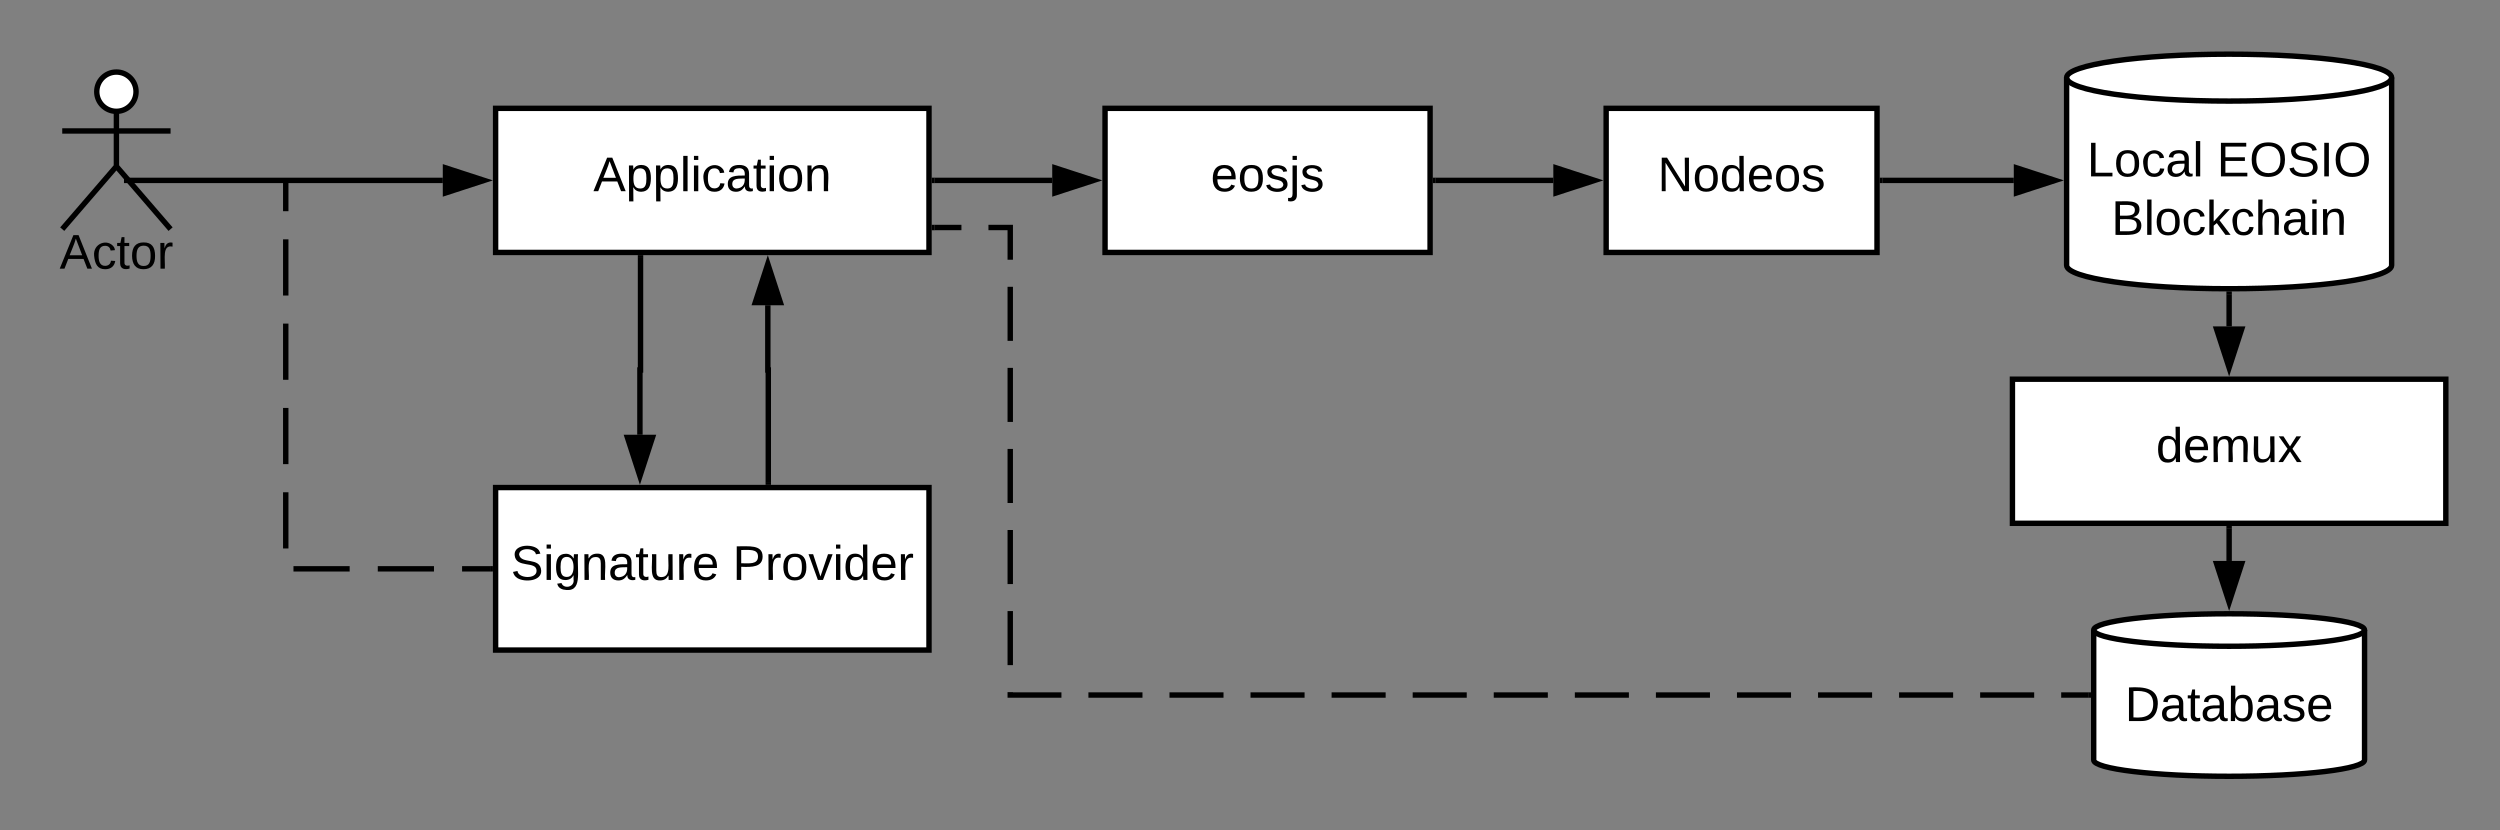 <svg xmlns="http://www.w3.org/2000/svg" xmlns:xlink="http://www.w3.org/1999/xlink" xmlns:lucid="lucid" width="922.98" height="306.6"><rect width="100%" height="100%" fill="#808080" stroke="none"/><g transform="translate(-77.025 -200)" lucid:page-tab-id="wGHeVJtQPwIP"><path d="M670 240h100v53.2H670z" stroke="#000" stroke-width="2" fill="#fff"/><use xlink:href="#a" transform="translate(689.025 270.6)"/><path d="M820 340h160v53.2H820z" stroke="#000" stroke-width="2" fill="#fff"/><use xlink:href="#b" transform="translate(873.025 370.6)"/><path d="M950 480.6c0 3.3-22.4 6-50 6s-50-2.7-50-6v-48c0-3.3 22.4-6 50-6s50 2.7 50 6z" stroke="#000" stroke-width="2" fill="#fff"/><path d="M950 432.6c0 3.3-22.4 6-50 6s-50-2.7-50-6" stroke="#000" stroke-width="2" fill="none"/><use xlink:href="#c" transform="translate(861.525 466.2)"/><path d="M772 266.6h48.5" stroke="#000" stroke-width="2" fill="none"/><path d="M772.03 267.6H771v-2h1.03z"/><path d="M835.77 266.6l-14.27 4.64v-9.28z" stroke="#000" stroke-width="2"/><path d="M900 308.6v11.9" stroke="#000" stroke-width="2" fill="none"/><path d="M900 307.6l1-.03v1.06h-2v-1.07z"/><path d="M900 335.76l-4.64-14.26h9.28z" stroke="#000" stroke-width="2"/><path d="M485 240h120v53.2H485z" stroke="#000" stroke-width="2" fill="#fff"/><use xlink:href="#d" transform="translate(524.025 270.6)"/><path d="M127.25 233.85c0 4-3.25 7.25-7.25 7.25s-7.25-3.25-7.25-7.25 3.25-7.25 7.25-7.25 7.25 3.25 7.25 7.25z" stroke="#000" stroke-width="2" fill="#fff"/><path d="M100 226.6h40v58h-40z" fill="none"/><path d="M120 241.1v20.3l20 23.2m-20-23.2l-20 23.2m0-36.25h40" stroke="#000" stroke-width="2" fill="none"/><use xlink:href="#e" transform="translate(99.025 299.2)"/><path d="M607 266.6h43.5" stroke="#000" stroke-width="2" fill="none"/><path d="M607.03 267.6H606v-2h1.03z"/><path d="M665.76 266.6l-14.26 4.64v-9.28z" stroke="#000" stroke-width="2"/><path d="M126.8 266.6h113.7m-113.67 0h-4.03" stroke="#000" stroke-width="2" fill="none"/><path d="M255.76 266.6l-14.26 4.64v-9.28z" stroke="#000" stroke-width="2"/><path d="M260 380h160v60H260z" stroke="#000" stroke-width="2" fill="#fff"/><use xlink:href="#f" transform="translate(265.625 414.1)"/><use xlink:href="#g" transform="translate(347.525 414.1)"/><path d="M960 297.94c0 4.78-26.86 8.66-60 8.66s-60-3.88-60-8.66v-69.28c0-4.78 26.86-8.66 60-8.66s60 3.88 60 8.66z" stroke="#000" stroke-width="2" fill="#fff"/><path d="M960 228.66c0 4.78-26.86 8.66-60 8.66s-60-3.88-60-8.66" stroke="#000" stroke-width="2" fill="none"/><use xlink:href="#h" transform="translate(847.525 265.12)"/><use xlink:href="#i" transform="translate(895.475 265.12)"/><use xlink:href="#j" transform="translate(856.55 286.72)"/><path d="M900 395.2v11.9" stroke="#000" stroke-width="2" fill="none"/><path d="M901 395.23h-2v-1.03h2z"/><path d="M900 422.36l-4.64-14.26h9.28z" stroke="#000" stroke-width="2"/><path d="M260 240h160v53.2H260z" stroke="#000" stroke-width="2" fill="#fff"/><use xlink:href="#k" transform="translate(296.075 270.6)"/><path d="M422 266.6h43.5" stroke="#000" stroke-width="2" fill="none"/><path d="M422.03 267.6H421v-2h1.03z"/><path d="M480.76 266.6l-14.26 4.64v-9.28z" stroke="#000" stroke-width="2"/><path d="M313.5 295.2v41.4h-.22v23.9" stroke="#000" stroke-width="2" fill="none"/><path d="M314.5 295.23h-2v-1.03h2z"/><path d="M313.28 375.76l-4.63-14.26h9.27z" stroke="#000" stroke-width="2"/><path d="M360.67 378v-41.4h-.17v-23.9" stroke="#000" stroke-width="2" fill="none"/><path d="M361.67 379h-2v-1.03h2z"/><path d="M360.5 297.44l4.64 14.26h-9.28z" stroke="#000" stroke-width="2"/><path d="M422 284h28v172.6h398" fill="none"/><path d="M422 284h9.98m9.97 0H450v11.9m0 9.98v19.96m0 9.97v19.97m0 9.97v19.96m0 9.97v19.96m0 9.97v19.96m0 9.97v1.07h18.9m9.96 0h19.96m9.97 0h19.95m9.97 0h19.96m9.97 0h19.96m9.98 0h19.96m9.97 0h19.97m9.97 0h19.96m9.97 0h19.96m9.97 0h19.96m9.97 0h19.96m9.96 0h19.96m9.97 0h19.95m9.97 0H848" stroke="#000" stroke-width="2" fill="none"/><path d="M422.03 285H421v-2h1.03zM849 457.6h-1.03v-2H849z"/><path d="M182.52 267.6V410H258" fill="none"/><path d="M182.52 267.6v10.38m0 10.37v20.75m0 10.38v20.75m0 10.37v20.75m0 10.38v20.75m2.85 7.52h20.75m10.38 0h20.75m10.37 0H258m-75.48-142.37v-1.03" stroke="#000" stroke-width="2" fill="none"/><path d="M259 411h-1.03v-2H259z"/><defs><path d="M190 0L58-211 59 0H30v-248h39L202-35l-2-213h31V0h-41" id="l"/><path d="M100-194c62-1 85 37 85 99 1 63-27 99-86 99S16-35 15-95c0-66 28-99 85-99zM99-20c44 1 53-31 53-75 0-43-8-75-51-75s-53 32-53 75 10 74 51 75" id="m"/><path d="M85-194c31 0 48 13 60 33l-1-100h32l1 261h-30c-2-10 0-23-3-31C134-8 116 4 85 4 32 4 16-35 15-94c0-66 23-100 70-100zm9 24c-40 0-46 34-46 75 0 40 6 74 45 74 42 0 51-32 51-76 0-42-9-74-50-73" id="n"/><path d="M100-194c63 0 86 42 84 106H49c0 40 14 67 53 68 26 1 43-12 49-29l28 8c-11 28-37 45-77 45C44 4 14-33 15-96c1-61 26-98 85-98zm52 81c6-60-76-77-97-28-3 7-6 17-6 28h103" id="o"/><path d="M135-143c-3-34-86-38-87 0 15 53 115 12 119 90S17 21 10-45l28-5c4 36 97 45 98 0-10-56-113-15-118-90-4-57 82-63 122-42 12 7 21 19 24 35" id="p"/><g id="a"><use transform="scale(.05)" xlink:href="#l"/><use transform="translate(12.95) scale(.05)" xlink:href="#m"/><use transform="translate(22.95) scale(.05)" xlink:href="#n"/><use transform="translate(32.95) scale(.05)" xlink:href="#o"/><use transform="translate(42.95) scale(.05)" xlink:href="#m"/><use transform="translate(52.95) scale(.05)" xlink:href="#p"/></g><path d="M210-169c-67 3-38 105-44 169h-31v-121c0-29-5-50-35-48C34-165 62-65 56 0H25l-1-190h30c1 10-1 24 2 32 10-44 99-50 107 0 11-21 27-35 58-36 85-2 47 119 55 194h-31v-121c0-29-5-49-35-48" id="q"/><path d="M84 4C-5 8 30-112 23-190h32v120c0 31 7 50 39 49 72-2 45-101 50-169h31l1 190h-30c-1-10 1-25-2-33-11 22-28 36-60 37" id="r"/><path d="M141 0L90-78 38 0H4l68-98-65-92h35l48 74 47-74h35l-64 92 68 98h-35" id="s"/><g id="b"><use transform="scale(.05)" xlink:href="#n"/><use transform="translate(10) scale(.05)" xlink:href="#o"/><use transform="translate(20) scale(.05)" xlink:href="#q"/><use transform="translate(34.95) scale(.05)" xlink:href="#r"/><use transform="translate(44.95) scale(.05)" xlink:href="#s"/></g><path d="M30-248c118-7 216 8 213 122C240-48 200 0 122 0H30v-248zM63-27c89 8 146-16 146-99s-60-101-146-95v194" id="t"/><path d="M141-36C126-15 110 5 73 4 37 3 15-17 15-53c-1-64 63-63 125-63 3-35-9-54-41-54-24 1-41 7-42 31l-33-3c5-37 33-52 76-52 45 0 72 20 72 64v82c-1 20 7 32 28 27v20c-31 9-61-2-59-35zM48-53c0 20 12 33 32 33 41-3 63-29 60-74-43 2-92-5-92 41" id="u"/><path d="M59-47c-2 24 18 29 38 22v24C64 9 27 4 27-40v-127H5v-23h24l9-43h21v43h35v23H59v120" id="v"/><path d="M115-194c53 0 69 39 70 98 0 66-23 100-70 100C84 3 66-7 56-30L54 0H23l1-261h32v101c10-23 28-34 59-34zm-8 174c40 0 45-34 45-75 0-40-5-75-45-74-42 0-51 32-51 76 0 43 10 73 51 73" id="w"/><g id="c"><use transform="scale(.05)" xlink:href="#t"/><use transform="translate(12.95) scale(.05)" xlink:href="#u"/><use transform="translate(22.95) scale(.05)" xlink:href="#v"/><use transform="translate(27.95) scale(.05)" xlink:href="#u"/><use transform="translate(37.95) scale(.05)" xlink:href="#w"/><use transform="translate(47.95) scale(.05)" xlink:href="#u"/><use transform="translate(57.95) scale(.05)" xlink:href="#p"/><use transform="translate(66.95) scale(.05)" xlink:href="#o"/></g><path d="M24-231v-30h32v30H24zM-9 49c24 4 33-6 33-30v-209h32V24c2 40-23 58-65 49V49" id="x"/><g id="d"><use transform="scale(.05)" xlink:href="#o"/><use transform="translate(10) scale(.05)" xlink:href="#m"/><use transform="translate(20) scale(.05)" xlink:href="#p"/><use transform="translate(29) scale(.05)" xlink:href="#x"/><use transform="translate(32.95) scale(.05)" xlink:href="#p"/></g><path d="M205 0l-28-72H64L36 0H1l101-248h38L239 0h-34zm-38-99l-47-123c-12 45-31 82-46 123h93" id="y"/><path d="M96-169c-40 0-48 33-48 73s9 75 48 75c24 0 41-14 43-38l32 2c-6 37-31 61-74 61-59 0-76-41-82-99-10-93 101-131 147-64 4 7 5 14 7 22l-32 3c-4-21-16-35-41-35" id="z"/><path d="M114-163C36-179 61-72 57 0H25l-1-190h30c1 12-1 29 2 39 6-27 23-49 58-41v29" id="A"/><g id="e"><use transform="scale(.05)" xlink:href="#y"/><use transform="translate(12) scale(.05)" xlink:href="#z"/><use transform="translate(21) scale(.05)" xlink:href="#v"/><use transform="translate(26) scale(.05)" xlink:href="#m"/><use transform="translate(36) scale(.05)" xlink:href="#A"/></g><path d="M185-189c-5-48-123-54-124 2 14 75 158 14 163 119 3 78-121 87-175 55-17-10-28-26-33-46l33-7c5 56 141 63 141-1 0-78-155-14-162-118-5-82 145-84 179-34 5 7 8 16 11 25" id="B"/><path d="M24-231v-30h32v30H24zM24 0v-190h32V0H24" id="C"/><path d="M177-190C167-65 218 103 67 71c-23-6-38-20-44-43l32-5c15 47 100 32 89-28v-30C133-14 115 1 83 1 29 1 15-40 15-95c0-56 16-97 71-98 29-1 48 16 59 35 1-10 0-23 2-32h30zM94-22c36 0 50-32 50-73 0-42-14-75-50-75-39 0-46 34-46 75s6 73 46 73" id="D"/><path d="M117-194c89-4 53 116 60 194h-32v-121c0-31-8-49-39-48C34-167 62-67 57 0H25l-1-190h30c1 10-1 24 2 32 11-22 29-35 61-36" id="E"/><g id="f"><use transform="scale(.05)" xlink:href="#B"/><use transform="translate(12) scale(.05)" xlink:href="#C"/><use transform="translate(15.95) scale(.05)" xlink:href="#D"/><use transform="translate(25.95) scale(.05)" xlink:href="#E"/><use transform="translate(35.95) scale(.05)" xlink:href="#u"/><use transform="translate(45.95) scale(.05)" xlink:href="#v"/><use transform="translate(50.95) scale(.05)" xlink:href="#r"/><use transform="translate(60.95) scale(.05)" xlink:href="#A"/><use transform="translate(66.9) scale(.05)" xlink:href="#o"/></g><path d="M30-248c87 1 191-15 191 75 0 78-77 80-158 76V0H30v-248zm33 125c57 0 124 11 124-50 0-59-68-47-124-48v98" id="F"/><path d="M108 0H70L1-190h34L89-25l56-165h34" id="G"/><g id="g"><use transform="scale(.05)" xlink:href="#F"/><use transform="translate(12) scale(.05)" xlink:href="#A"/><use transform="translate(17.95) scale(.05)" xlink:href="#m"/><use transform="translate(27.95) scale(.05)" xlink:href="#G"/><use transform="translate(36.95) scale(.05)" xlink:href="#C"/><use transform="translate(40.9) scale(.05)" xlink:href="#n"/><use transform="translate(50.9) scale(.05)" xlink:href="#o"/><use transform="translate(60.9) scale(.05)" xlink:href="#A"/></g><path d="M30 0v-248h33v221h125V0H30" id="H"/><path d="M24 0v-261h32V0H24" id="I"/><g id="h"><use transform="scale(.05)" xlink:href="#H"/><use transform="translate(10) scale(.05)" xlink:href="#m"/><use transform="translate(20) scale(.05)" xlink:href="#z"/><use transform="translate(29) scale(.05)" xlink:href="#u"/><use transform="translate(39) scale(.05)" xlink:href="#I"/></g><path d="M30 0v-248h187v28H63v79h144v27H63v87h162V0H30" id="J"/><path d="M140-251c81 0 123 46 123 126C263-46 219 4 140 4 59 4 17-45 17-125s42-126 123-126zm0 227c63 0 89-41 89-101s-29-99-89-99c-61 0-89 39-89 99S79-25 140-24" id="K"/><path d="M33 0v-248h34V0H33" id="L"/><g id="i"><use transform="scale(.05)" xlink:href="#J"/><use transform="translate(12) scale(.05)" xlink:href="#K"/><use transform="translate(26) scale(.05)" xlink:href="#B"/><use transform="translate(38) scale(.05)" xlink:href="#L"/><use transform="translate(43) scale(.05)" xlink:href="#K"/></g><path d="M160-131c35 5 61 23 61 61C221 17 115-2 30 0v-248c76 3 177-17 177 60 0 33-19 50-47 57zm-97-11c50-1 110 9 110-42 0-47-63-36-110-37v79zm0 115c55-2 124 14 124-45 0-56-70-42-124-44v89" id="M"/><path d="M143 0L79-87 56-68V0H24v-261h32v163l83-92h37l-77 82L181 0h-38" id="N"/><path d="M106-169C34-169 62-67 57 0H25v-261h32l-1 103c12-21 28-36 61-36 89 0 53 116 60 194h-32v-121c2-32-8-49-39-48" id="O"/><g id="j"><use transform="scale(.05)" xlink:href="#M"/><use transform="translate(12) scale(.05)" xlink:href="#I"/><use transform="translate(15.95) scale(.05)" xlink:href="#m"/><use transform="translate(25.95) scale(.05)" xlink:href="#z"/><use transform="translate(34.95) scale(.05)" xlink:href="#N"/><use transform="translate(43.95) scale(.05)" xlink:href="#z"/><use transform="translate(52.95) scale(.05)" xlink:href="#O"/><use transform="translate(62.95) scale(.05)" xlink:href="#u"/><use transform="translate(72.95) scale(.05)" xlink:href="#C"/><use transform="translate(76.9) scale(.05)" xlink:href="#E"/></g><path d="M115-194c55 1 70 41 70 98S169 2 115 4C84 4 66-9 55-30l1 105H24l-1-265h31l2 30c10-21 28-34 59-34zm-8 174c40 0 45-34 45-75s-6-73-45-74c-42 0-51 32-51 76 0 43 10 73 51 73" id="P"/><g id="k"><use transform="scale(.05)" xlink:href="#y"/><use transform="translate(12) scale(.05)" xlink:href="#P"/><use transform="translate(22) scale(.05)" xlink:href="#P"/><use transform="translate(32) scale(.05)" xlink:href="#I"/><use transform="translate(35.95) scale(.05)" xlink:href="#C"/><use transform="translate(39.9) scale(.05)" xlink:href="#z"/><use transform="translate(48.9) scale(.05)" xlink:href="#u"/><use transform="translate(58.9) scale(.05)" xlink:href="#v"/><use transform="translate(63.9) scale(.05)" xlink:href="#C"/><use transform="translate(67.85) scale(.05)" xlink:href="#m"/><use transform="translate(77.85) scale(.05)" xlink:href="#E"/></g></defs></g></svg>